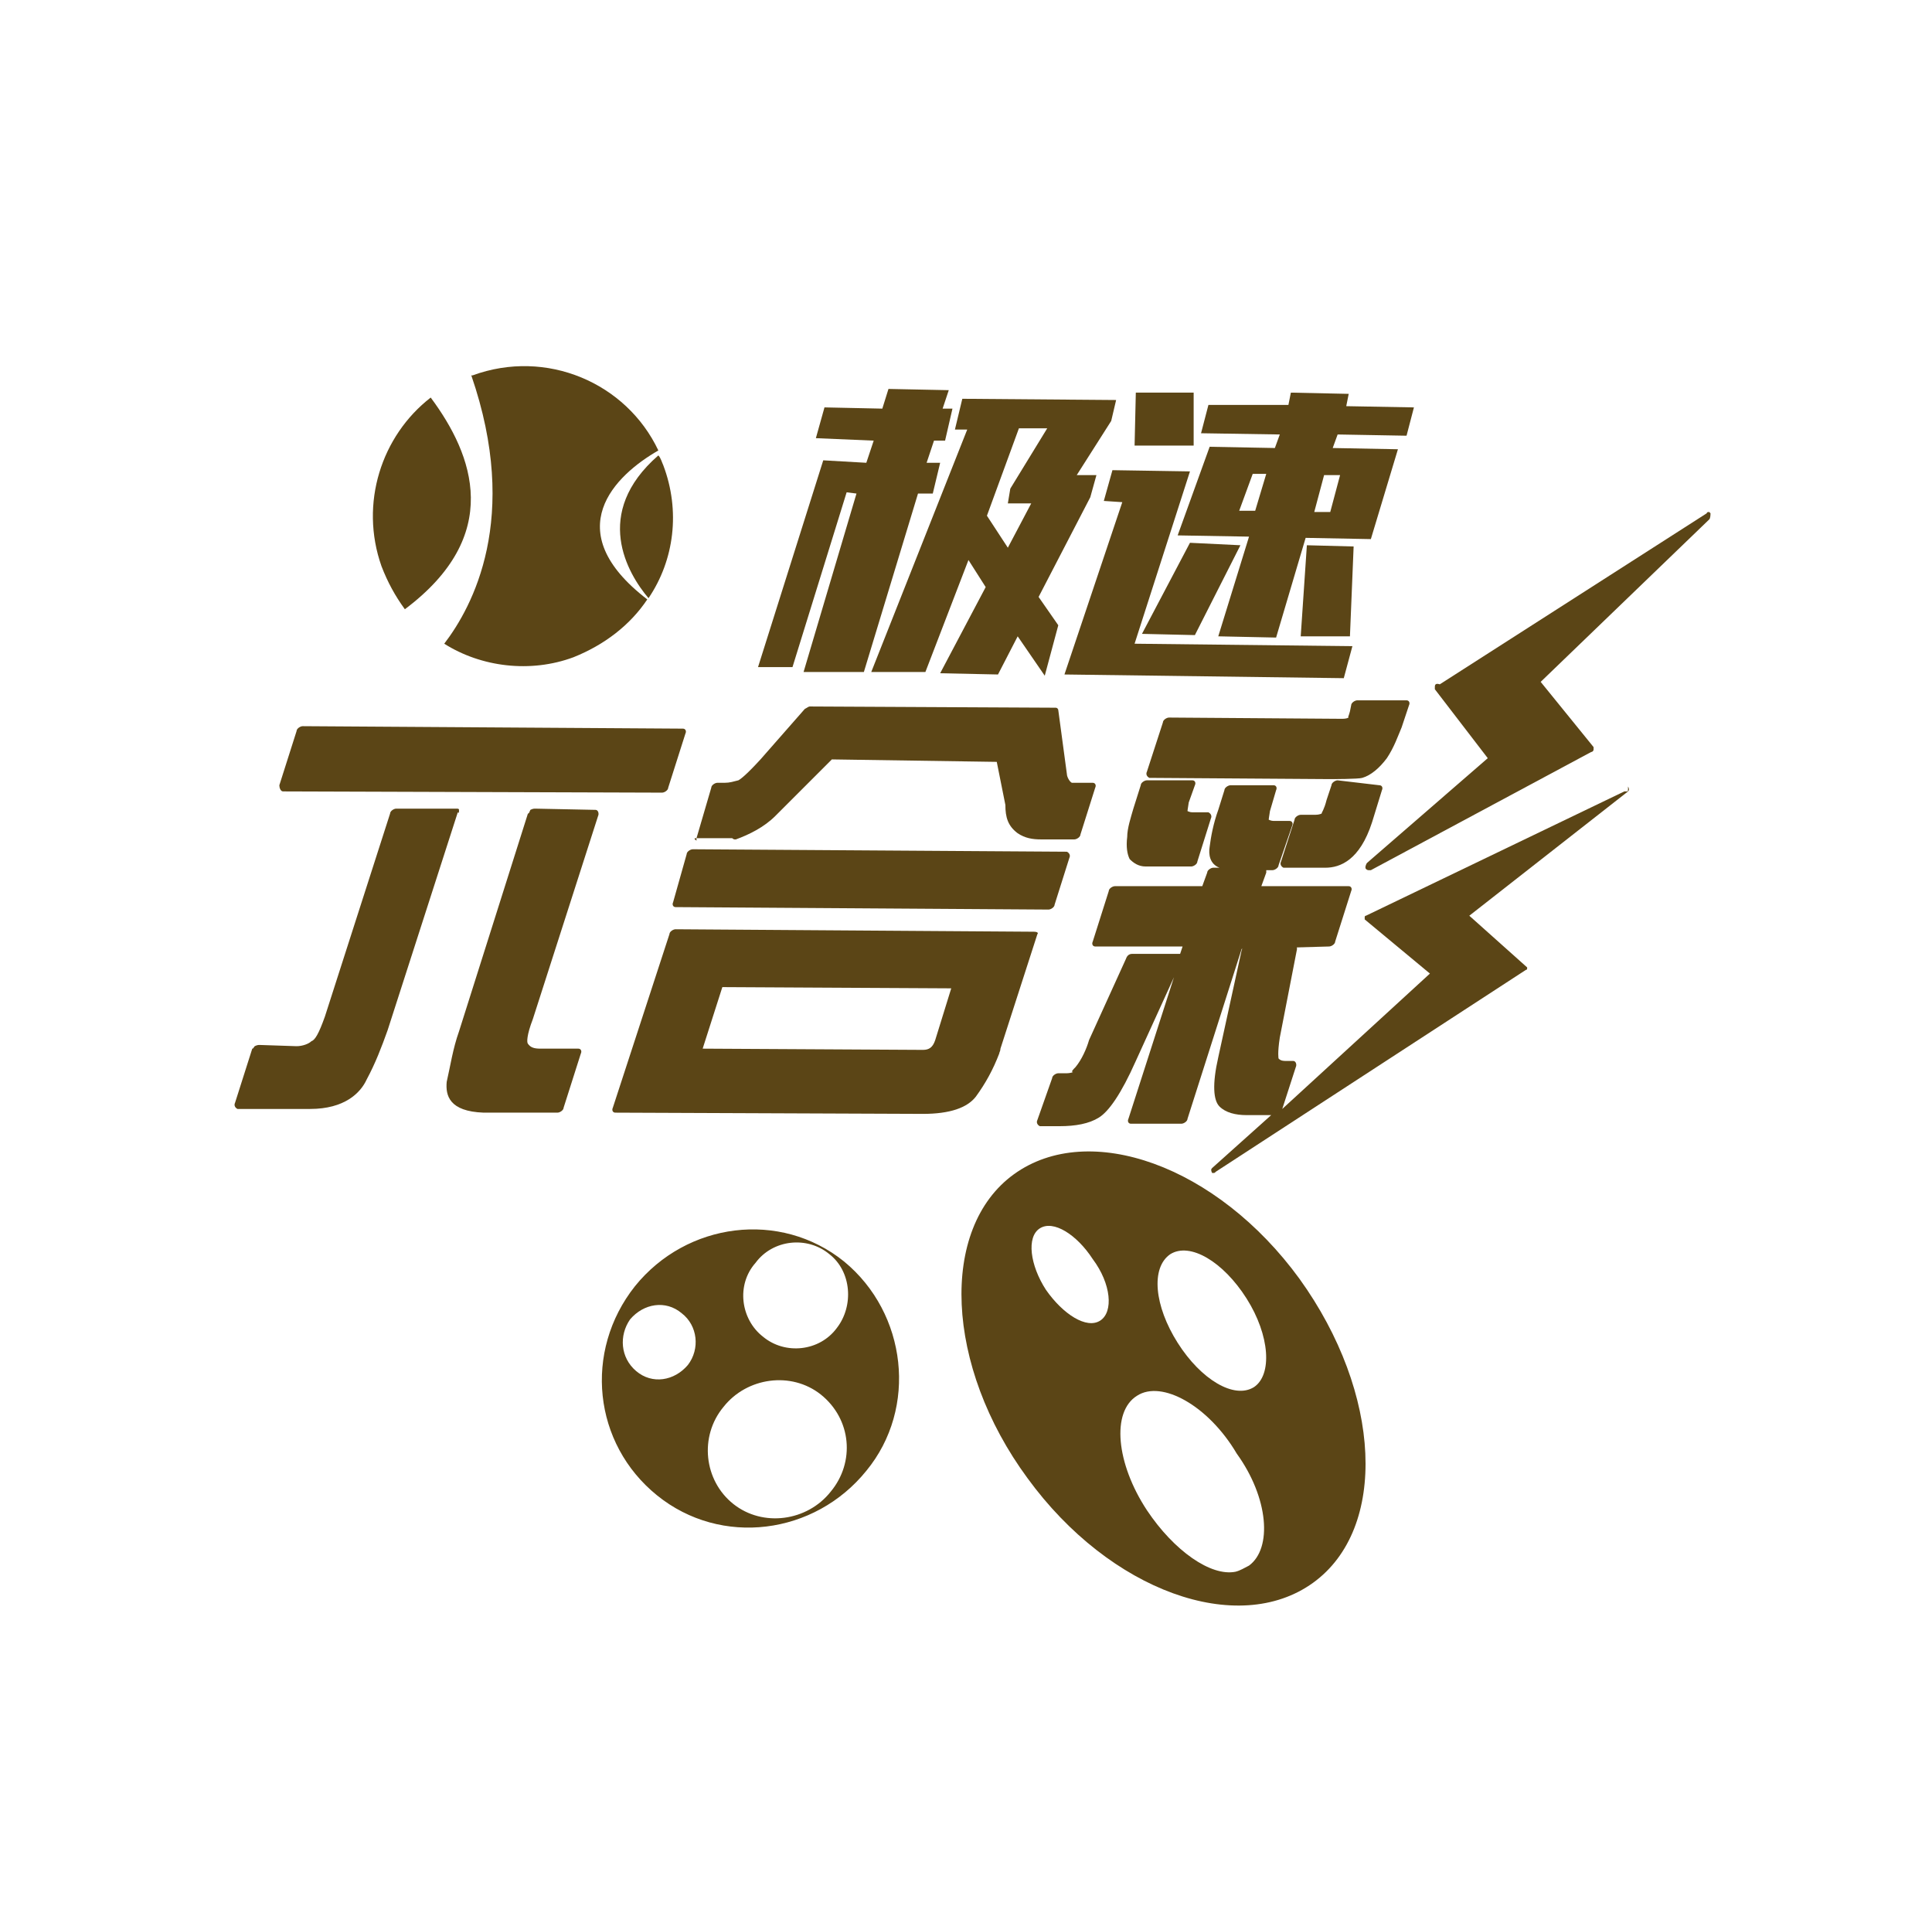 <?xml version="1.0" encoding="utf-8"?>
<!-- Generator: Adobe Illustrator 21.1.0, SVG Export Plug-In . SVG Version: 6.00 Build 0)  -->
<svg version="1.1" id="Layer_1" xmlns="http://www.w3.org/2000/svg" xmlns:xlink="http://www.w3.org/1999/xlink" x="0px" y="0px"
	 viewBox="0 0 157 156" style="enable-background:new 0 0 157 156;" xml:space="preserve">
<style type="text/css">
	.st0{fill:#5B4516;}
</style>
<g>
	<path id="XMLID_34_" class="st0" d="M35,32.3c-4,3.1-5.8,8.6-4,13.7c0.5,1.3,1.1,2.4,1.9,3.5C40.9,43.5,38.5,37,35,32.3z"/>
	<path id="XMLID_33_" class="st0" d="M53.5,36.6c-2.6-5.5-9.1-8.3-15.1-6.1h-0.1c4,11.6,0.1,18.8-2.2,21.8c3,1.9,7,2.4,10.5,1.1
		c2.5-1,4.6-2.6,6-4.7C45.3,43.1,50,38.6,53.5,36.6z"/>
	<path id="XMLID_32_" class="st0" d="M53.9,37.8c-0.1-0.2-0.2-0.6-0.4-0.8c-5.4,4.7-2.5,9.6-0.8,11.6C54.8,45.5,55.3,41.5,53.9,37.8
		z"/>
</g>
<g>
	<polygon id="XMLID_31_" class="st0" points="106.2,44.3 105.7,51.7 109.7,51.7 110,44.4 	"/>
	<path id="XMLID_30_" class="st0" d="M54.7,73.3c-0.1,0.2,0,0.4,0.2,0.4l30.3,0.2c0.2,0,0.5-0.2,0.5-0.4l1.2-3.8
		c0.1-0.2,0-0.4-0.2-0.5L56.3,69c-0.2,0-0.5,0.2-0.5,0.4L54.7,73.3z"/>
	<path id="XMLID_29_" class="st0" d="M23,64.3l30.8,0.1c0.2,0,0.5-0.2,0.5-0.4l1.4-4.4c0.1-0.2,0-0.4-0.2-0.4L24.6,59
		c-0.2,0-0.5,0.2-0.5,0.4l-1.4,4.4C22.7,64,22.8,64.3,23,64.3z"/>
	<polygon id="XMLID_28_" class="st0" points="97,31.9 92.3,31.9 92.2,36.2 97,36.2 	"/>
	<path id="XMLID_27_" class="st0" d="M48.4,65.8l-4.9-0.1c-0.1,0-0.2,0-0.4,0.1C43,66,43,66.1,42.9,66.1l-5.6,17.7
		c-0.5,1.4-0.7,2.8-1,4.1c-0.1,1.1,0.2,2.4,3,2.5h6c0.2,0,0.5-0.2,0.5-0.4l1.4-4.4c0.1-0.2,0-0.4-0.2-0.4h-3.1c-0.5,0-0.8-0.1-1-0.4
		c-0.1-0.1-0.1-0.7,0.4-2l5.3-16.5C48.7,66.1,48.6,65.8,48.4,65.8z"/>
	<path id="XMLID_26_" class="st0" d="M56.6,68.1h1.9c0.1,0,0.2,0,0.4,0s0.4,0,0.6,0l0,0c0,0,0.1,0.1,0.2,0.1h0.1
		c1.1-0.4,2.3-1,3.2-1.9l4.6-4.6L81,61.9l0.7,3.5c0,1,0.2,1.7,1,2.3c0.6,0.4,1.2,0.5,1.9,0.5c0.1,0,0.1,0,0.2,0h2.5
		c0.2,0,0.5-0.2,0.5-0.4L89,64c0.1-0.2,0-0.4-0.2-0.4h-1.1h-0.1c-0.1,0-0.2,0-0.4,0h-0.1c-0.2-0.1-0.4-0.5-0.4-0.7L86,57.7
		c0-0.1-0.1-0.2-0.2-0.2l-20-0.1c-0.1,0-0.2,0.1-0.4,0.2l-3.6,4.1c-1.1,1.2-1.6,1.6-1.8,1.7c-0.4,0.1-0.7,0.2-1.1,0.2h-0.6
		c-0.2,0-0.5,0.2-0.5,0.4L56.6,68.1c0,0.1,0,0.2,0,0.2C56.3,68.1,56.5,68.1,56.6,68.1z"/>
	<path id="XMLID_25_" class="st0" d="M93.1,70.4h3.7c0.2,0,0.5-0.2,0.5-0.4l1.1-3.5c0.1-0.2,0-0.4-0.2-0.5h-1.3
		c-0.2,0-0.4-0.1-0.4-0.1s0-0.1,0.1-0.7l0.5-1.4c0.1-0.2,0-0.4-0.2-0.4h-3.7c-0.2,0-0.5,0.2-0.5,0.4l-0.6,1.9
		c-0.2,0.7-0.5,1.6-0.5,2.3c-0.1,0.8,0,1.4,0.2,1.8C92.1,70.1,92.5,70.4,93.1,70.4z"/>
	<path class="st0" d="M70.8,54.6h4.4l3.5-9.1l1.4,2.2l-3.7,7l4.7,0.1l1.6-3.1l2.2,3.2l1.1-4.1l-1.6-2.3l4.2-8.1l0.5-1.8h-1.6
		l2.8-4.4l0.4-1.7l-12.5-0.1l-0.6,2.5h1L70.8,54.6z M82.8,34.8h2.3l-3,4.9l-0.2,1.2h1.9l-1.9,3.6l-1.7-2.6L82.8,34.8z"/>
	<polygon id="XMLID_22_" class="st0" points="66.9,37.4 61.6,54.2 64.4,54.2 68.8,40 69.6,40.1 65.3,54.6 70.2,54.6 74.6,40.1 
		75.8,40.1 76.4,37.6 75.3,37.6 75.9,35.8 76.8,35.8 77.4,33.2 76.6,33.2 77.1,31.7 72.2,31.6 71.7,33.2 67,33.1 66.3,35.6 71,35.8 
		70.4,37.6 	"/>
	<path id="XMLID_21_" class="st0" d="M37.3,65.8c0-0.1-0.1-0.1-0.2-0.1h-4.9c-0.2,0-0.5,0.2-0.5,0.4l-5.3,16.5
		c-0.5,1.4-0.8,1.9-1.1,2c-0.2,0.2-0.7,0.4-1.2,0.4l-3-0.1c-0.1,0-0.2,0-0.4,0.1c-0.1,0.1-0.1,0.2-0.2,0.2l-1.4,4.4
		c-0.1,0.2,0,0.4,0.2,0.5h5.9c2.8,0,4.1-1.3,4.6-2.4c0.7-1.3,1.2-2.6,1.7-4L37.2,66C37.3,66.1,37.3,66,37.3,65.8z"/>
	<path id="XMLID_20_" class="st0" d="M113.9,59.1l0.6-1.8c0.1-0.2,0-0.4-0.2-0.4h-4c-0.2,0-0.5,0.2-0.5,0.4l-0.1,0.5
		c-0.1,0.4-0.2,0.5-0.1,0.5l0,0c-0.2,0.1-0.4,0.1-0.6,0.1h-0.1L95,58.3c-0.2,0-0.5,0.2-0.5,0.4l-1.3,4c-0.1,0.2,0,0.4,0.2,0.5
		l14.7,0.1c0.1,0,2.3,0,2.6-0.1c0.7-0.2,1.4-0.8,2-1.6C113.3,60.7,113.6,59.8,113.9,59.1z"/>
	<path id="XMLID_19_" class="st0" d="M116.6,55.8c0,0.1,0,0.1,0,0.2l4.3,5.6l-9.8,8.5c-0.1,0.1-0.2,0.4-0.1,0.5c0,0,0.1,0.1,0.2,0.1
		s0.1,0,0.2,0l17.9-9.6c0.1,0,0.2-0.1,0.2-0.2c0-0.1,0-0.2,0-0.2l-4.3-5.3l13.7-13.2c0.1-0.1,0.1-0.4,0.1-0.5l-0.1-0.1
		c-0.1,0-0.2,0-0.2,0.1L117,55.6C116.7,55.5,116.6,55.6,116.6,55.8z"/>
	<path id="XMLID_18_" class="st0" d="M132.2,64.3c-0.1,0-0.1,0-0.2,0l-21,10.1c-0.1,0-0.1,0.1-0.1,0.1c0,0.1,0,0.1,0,0.2l5.3,4.4
		l-12,11l1.1-3.4c0.1-0.2,0-0.5-0.2-0.5h-0.6c-0.4,0-0.5-0.1-0.6-0.2c0,0-0.1-0.4,0.1-1.7l1.4-7.2c0-0.2-0.1-0.4-0.2-0.4h-3.7
		c-0.1,0-0.2,0-0.4,0.1c-0.1,0.1-0.1,0.2-0.2,0.4L99,85.9c-0.5,2.2-0.4,3.5,0.1,4s1.3,0.7,2.2,0.7h2l-4.8,4.3
		c-0.1,0.1-0.1,0.2,0,0.4h0.1c0.1,0,0.1,0,0.2-0.1L124,78.8c0.1,0,0.1-0.1,0.1-0.1c0-0.1,0-0.1,0-0.1l-4.7-4.2l12.9-10.1
		c0.1-0.1,0.1-0.2,0-0.4C132.3,64.3,132.3,64.3,132.2,64.3z"/>
	<path id="XMLID_17_" class="st0" d="M108,76.9c0.2,0,0.5-0.2,0.5-0.4l1.3-4.1c0.1-0.2,0-0.4-0.2-0.4h-7.1l0.4-1.1
		c0-0.1,0-0.2,0-0.2h0.5c0.2,0,0.5-0.2,0.5-0.4l1.1-3.2c0.1-0.2,0-0.4-0.2-0.4h-1.3c-0.2,0-0.4-0.1-0.4-0.1s0-0.1,0.1-0.7l0.5-1.7
		c0.1-0.2,0-0.4-0.2-0.4H100c-0.2,0-0.5,0.2-0.5,0.4L99,65.8c-0.4,1.1-0.6,2.2-0.7,3c-0.1,0.6,0,1.4,0.8,1.7h-0.5
		c-0.2,0-0.5,0.2-0.5,0.4L97.7,72h-7.1c-0.2,0-0.5,0.2-0.5,0.4l-1.3,4.1c-0.1,0.2,0,0.4,0.2,0.4h7.1l-0.2,0.6c0,0-0.1,0-0.2,0H92
		c-0.2,0-0.4,0.1-0.5,0.4l-3,6.6c-0.2,0.7-0.6,1.6-1.1,2.2c-0.2,0.2-0.4,0.4-0.2,0.4l0,0c-0.2,0.1-0.5,0.1-0.6,0.1h-0.1H86
		c-0.2,0-0.5,0.2-0.5,0.4L84.3,91c-0.1,0.2,0,0.4,0.2,0.5h1.6c1.3,0,2.4-0.2,3.2-0.7s1.8-1.9,3-4.6l3.1-6.8l-3.7,11.5
		c-0.1,0.2,0,0.4,0.2,0.4H96c0.2,0,0.5-0.2,0.5-0.4l4.4-13.8L108,76.9z"/>
	<path class="st0" d="M103.6,36.4l-5.3-0.1l-2.6,7.2l5.8,0.1L99,51.7l4.7,0.1l2.4-8.1l5.3,0.1l2.2-7.3l-5.3-0.1l0.4-1.1l5.6,0.1
		l0.6-2.3l-5.5-0.1l0.2-1l-4.7-0.1l-0.2,1h-6.5l-0.6,2.3l6.4,0.1L103.6,36.4z M102,41.5h-1.3l1.1-3h1.1L102,41.5z M107.6,38.6h1.3
		l-0.8,3h-1.3L107.6,38.6z"/>
	<polygon id="XMLID_13_" class="st0" points="96.7,44.1 92.8,51.5 97.1,51.6 100.8,44.3 	"/>
	<polygon id="XMLID_12_" class="st0" points="109.2,55.1 109.9,52.5 92.2,52.3 96.7,38.3 90.4,38.2 89.7,40.7 91.2,40.8 86.5,54.8 	
		"/>
	<path id="XMLID_11_" class="st0" d="M108.7,63.4c-0.2,0-0.5,0.2-0.5,0.4l-0.4,1.2c-0.2,0.8-0.4,1-0.4,1.1c0,0-0.2,0.1-0.5,0.1h-1.2
		c-0.2,0-0.5,0.2-0.5,0.4l-1.1,3.4c-0.1,0.2,0,0.4,0.2,0.5h3.4c1.2,0,2.8-0.6,3.8-3.7l0.8-2.6c0.1-0.2,0-0.4-0.2-0.4L108.7,63.4z"/>
	<path class="st0" d="M68.6,102.5c-5.2-4.2-12.8-3.2-17,2c-4.2,5.3-3.4,12.8,1.8,17s12.8,3.2,17-2C74.6,114.4,73.7,106.7,68.6,102.5
		z M55.9,110.9c-1.1,1.3-2.9,1.6-4.2,0.5s-1.4-2.9-0.5-4.2c1.1-1.3,2.9-1.6,4.2-0.5C56.7,107.7,56.9,109.6,55.9,110.9z M67.5,121.2
		c-1.9,2.4-5.5,2.9-7.9,1s-2.8-5.5-0.8-7.9c1.9-2.4,5.5-2.9,7.9-1C69.2,115.3,69.5,118.8,67.5,121.2z M68,107.9
		c-1.4,1.9-4.2,2.2-6,0.7c-1.8-1.4-2.2-4.2-0.6-6c1.4-1.9,4.2-2.2,6-0.7C69.2,103.3,69.4,106.1,68,107.9z"/>
	<path class="st0" d="M84,75.7l-29.1-0.2c-0.2,0-0.5,0.2-0.5,0.4L49.8,90c-0.1,0.2,0,0.4,0.2,0.4l25,0.1c2.2,0,3.6-0.5,4.3-1.4
		c0.8-1.1,1.4-2.2,1.9-3.5c0-0.1,0.1-0.2,0.1-0.4l3-9.3C84.4,75.8,84.3,75.7,84,75.7z M76,84.5c-0.2,0.6-0.5,0.8-1,0.8l-17.9-0.1
		l1.6-5l18.6,0.1L76,84.5z"/>
	<path class="st0" d="M105.6,103.9c-6.7-9.2-17.1-12.9-23.2-8.5c-6.1,4.4-5.6,15.6,1.1,24.7c6.7,9.2,17.1,12.9,23.2,8.5
		C112.8,124.2,112.3,113.2,105.6,103.9z M89.4,107.3c-1.1,0.7-3-0.5-4.4-2.5c-1.3-2-1.6-4.3-0.5-5s3,0.5,4.3,2.5
		C90.3,104.3,90.5,106.6,89.4,107.3z M101.5,127.2C101.5,127.2,101.4,127.2,101.5,127.2c-0.4,0.2-0.7,0.4-1.1,0.5
		c-2,0.4-5-1.7-7.2-5c-2.5-3.8-2.9-8-0.8-9.3c2-1.3,5.8,0.8,8.1,4.7C103.1,121.7,103.4,125.8,101.5,127.2z M101.9,112.7
		c-1.6,1-4.3-0.6-6.2-3.6c-1.9-3-2.2-6.1-0.6-7.2c1.6-1,4.3,0.6,6.2,3.6S103.4,111.7,101.9,112.7z"/>
</g>
</svg>
